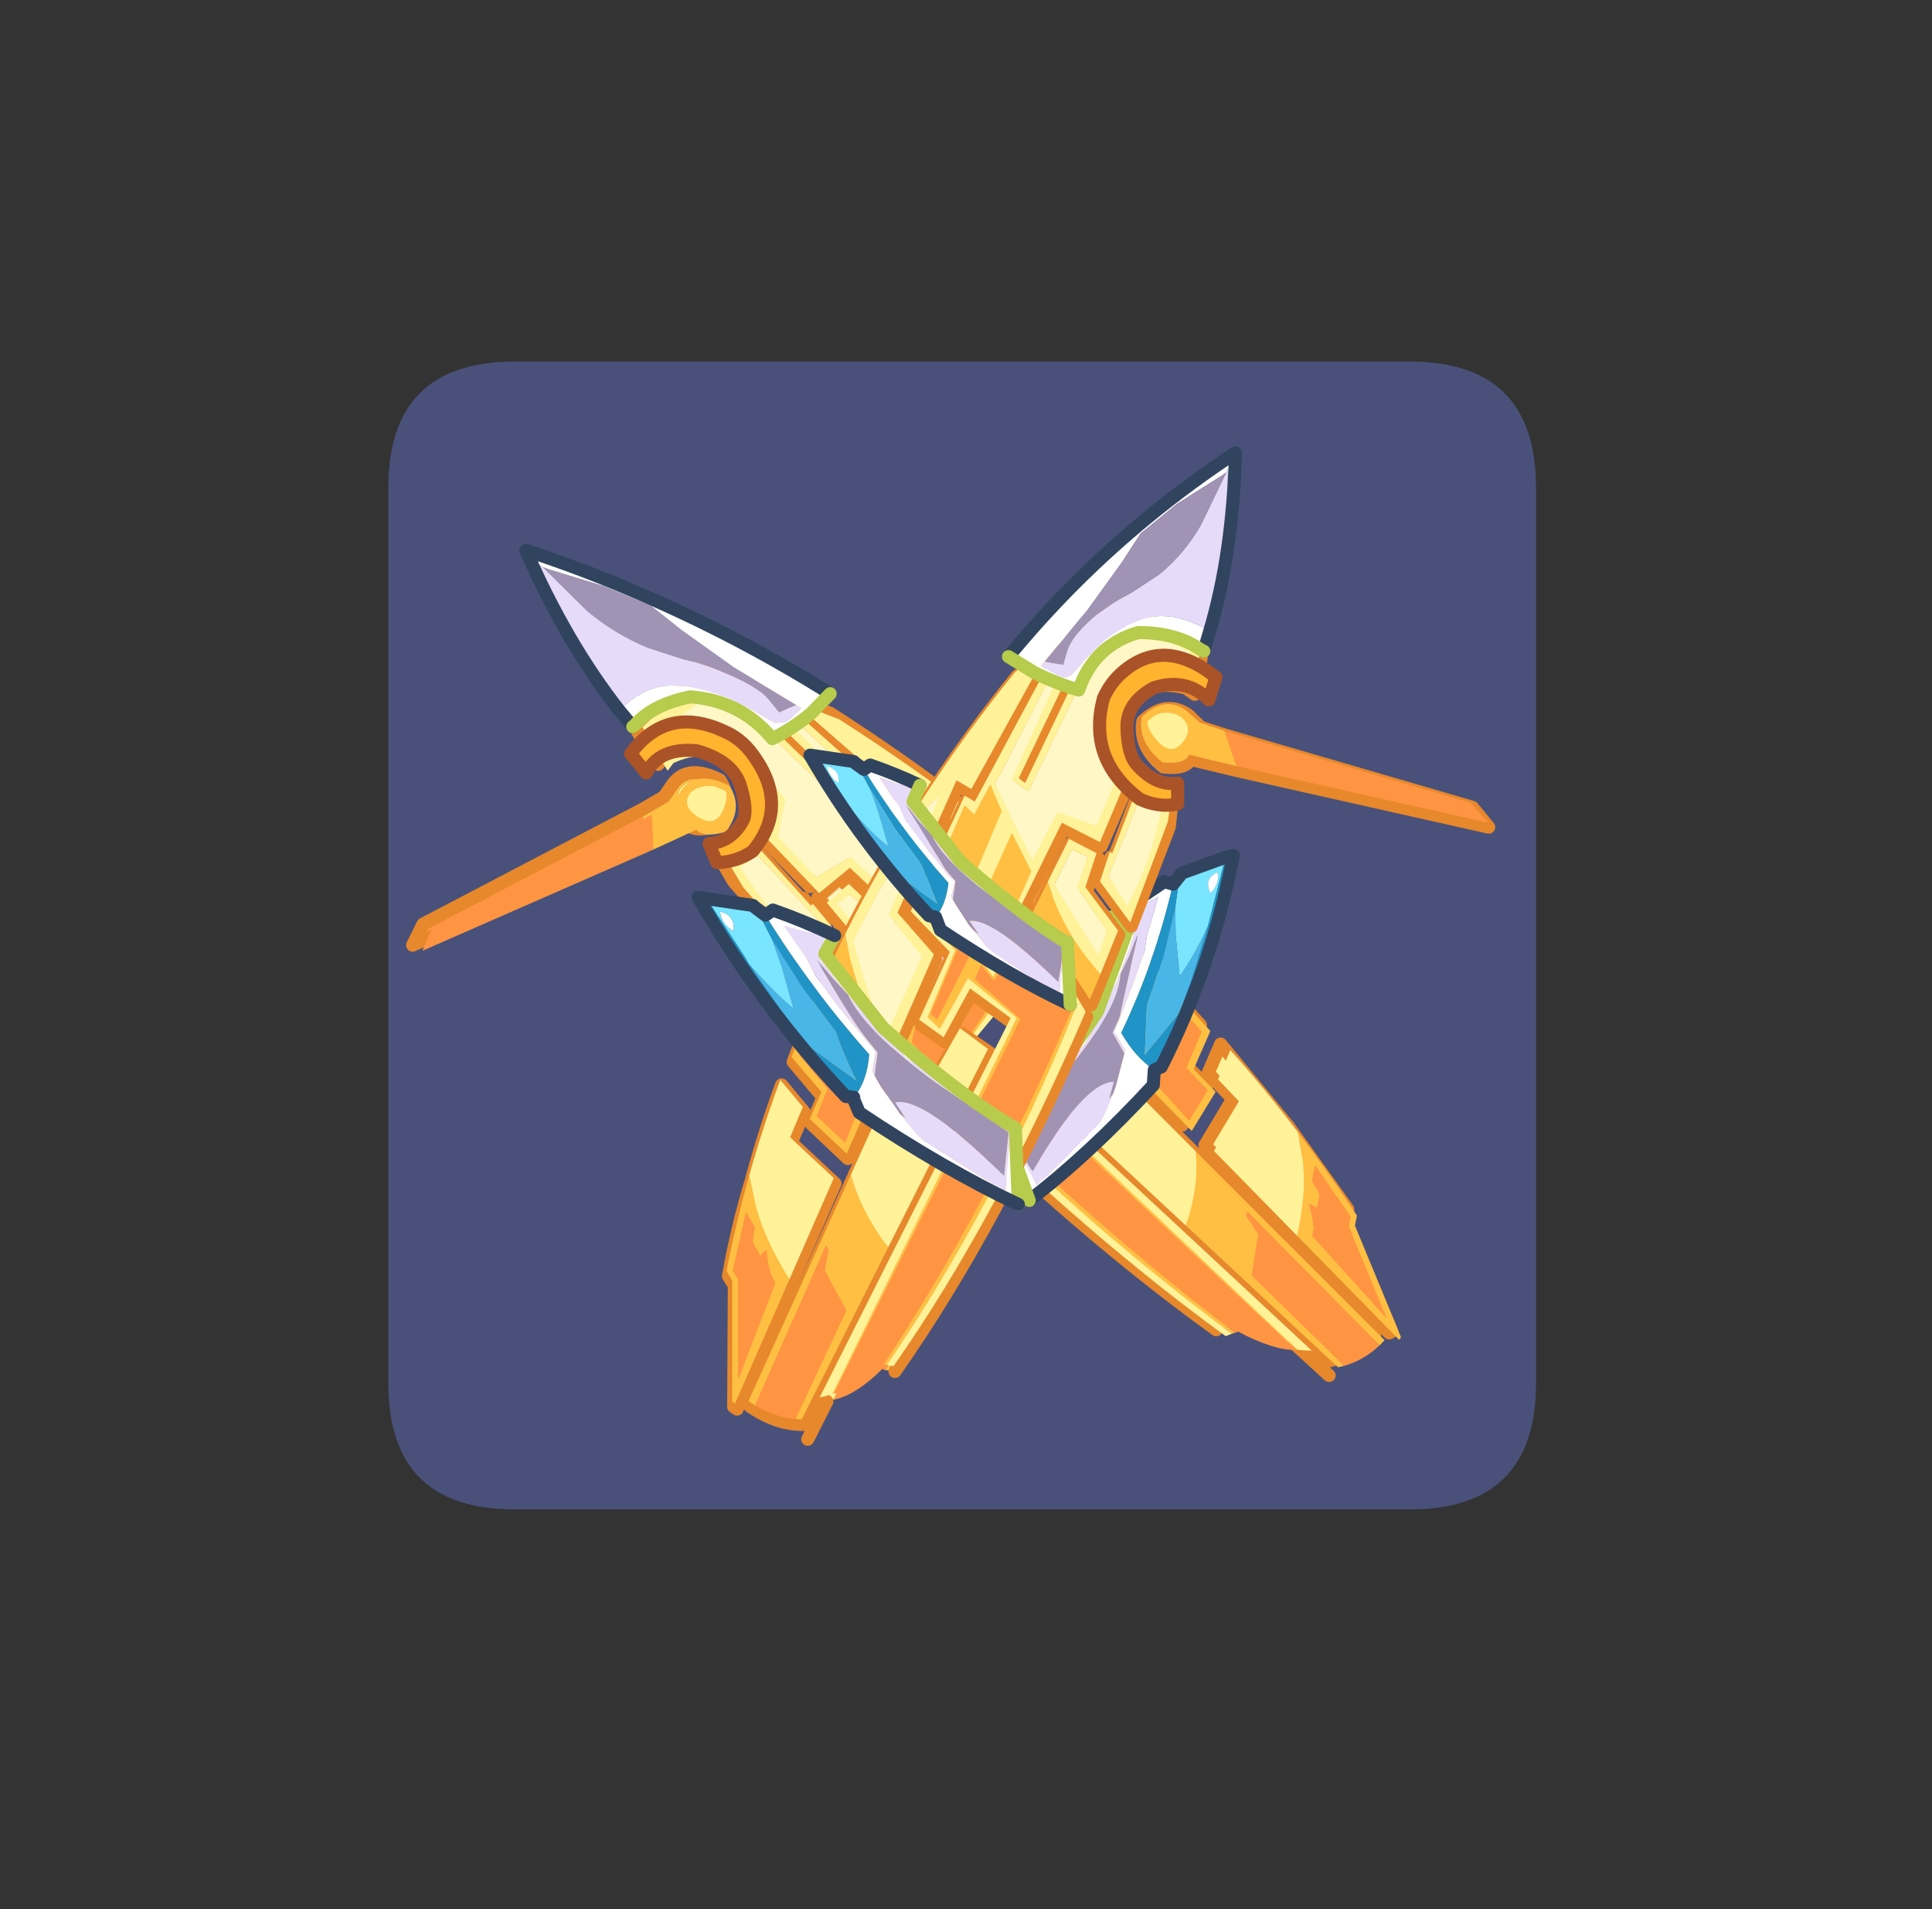 <?xml version="1.0" encoding="UTF-8" standalone="no"?>
<svg xmlns:ffdec="https://www.free-decompiler.com/flash" xmlns:xlink="http://www.w3.org/1999/xlink" ffdec:objectType="frame" height="49.9px" width="50.5px" xmlns="http://www.w3.org/2000/svg">
  <rect width="100%" height="100%" fill="#333333" stroke="none"/>
  <g transform="matrix(1.0, 0.0, 0.0, 1.0, 10.15, 9.45)">
    <use ffdec:characterId="1" height="30.0" transform="matrix(1.0, 0.0, 0.0, 1.0, 0.0, 0.0)" width="30.0" xlink:href="#shape0"/>
    <use ffdec:characterId="3" height="30.0" transform="matrix(1.0, 0.0, 0.0, 1.0, 0.0, 0.0)" width="30.0" xlink:href="#sprite0"/>
    <use ffdec:characterId="10" height="181.6" transform="matrix(0.182, 0.09, -0.09, 0.182, 6.134, -9.425)" width="187.9" xlink:href="#sprite1"/>
  </g>
  <defs>
    <g id="shape0" transform="matrix(1.0, 0.0, 0.0, 1.0, 0.0, 0.0)">
      <path d="M0.0 0.0 L30.0 0.0 30.0 30.0 0.0 30.0 0.0 0.0" fill="#33cc66" fill-opacity="0.0" fill-rule="evenodd" stroke="none"/>
    </g>
    <g id="sprite0" transform="matrix(1.0, 0.0, 0.0, 1.0, 0.0, 0.1)">
      <use ffdec:characterId="2" height="30.0" transform="matrix(1.0, 0.0, 0.0, 1.0, 0.0, -0.1)" width="30.0" xlink:href="#shape1"/>
    </g>
    <g id="shape1" transform="matrix(1.0, 0.0, 0.0, 1.0, 0.0, 0.1)">
      <path d="M3.3 -0.1 L26.7 -0.1 Q30.0 -0.1 30.0 3.2 L30.0 26.6 Q30.0 29.9 26.7 29.9 L3.3 29.9 Q0.0 29.9 0.0 26.6 L0.0 3.2 Q0.0 -0.1 3.3 -0.1" fill="#49517a" fill-rule="evenodd" stroke="none"/>
    </g>
    <g id="sprite1" transform="matrix(1.0, 0.0, 0.0, 1.0, 55.0, 22.25)">
      <use ffdec:characterId="9" height="75.3" style="mix-blend-mode: hard-light" transform="matrix(1.456, -0.841, 0.841, 1.456, -54.982, 49.673)" width="85.55" xlink:href="#sprite2"/>
    </g>
    <g id="sprite2" transform="matrix(1.0, 0.0, 0.0, 1.0, 8.3, -1.85)">
      <use ffdec:characterId="4" height="58.35" transform="matrix(1.0, 0.0, 0.0, 1.0, -8.15, 15.45)" width="73.9" xlink:href="#shape2"/>
      <use ffdec:characterId="6" height="68.1" style="mix-blend-mode: hard-light" transform="matrix(0.471, 0.233, -0.179, 0.439, 3.9, 9.8)" width="153.5" xlink:href="#sprite3"/>
      <use ffdec:characterId="7" height="70.3" transform="matrix(1.0, 0.0, 0.0, 1.0, 2.45, 5.8)" width="73.2" xlink:href="#shape4"/>
      <use ffdec:characterId="6" height="68.1" style="mix-blend-mode: hard-light" transform="matrix(-0.389, 0.273, 0.282, 0.441, 58.05, 5.15)" width="153.5" xlink:href="#sprite3"/>
      <use ffdec:characterId="8" height="57.35" transform="matrix(1.0, 0.0, 0.0, 1.0, 13.9, 1.85)" width="44.25" xlink:href="#shape5"/>
    </g>
    <g id="shape2" transform="matrix(1.0, 0.0, 0.0, 1.0, 8.15, -15.45)">
      <path d="M27.3 29.1 L28.3 28.0 20.95 19.6 22.2 20.4 29.7 28.15 28.65 34.05 25.55 30.8 22.9 32.2 20.1 28.9 20.85 26.15 17.85 21.7 Q14.3 21.2 12.05 22.25 L11.35 20.55 16.4 17.2 27.3 29.1 M34.3 28.5 L35.4 29.05 Q40.5 33.75 44.6 38.15 L44.55 38.25 Q44.75 42.0 44.45 45.4 L39.6 39.9 41.15 36.55 34.3 28.5" fill="#fff7c6" fill-rule="evenodd" stroke="none"/>
      <path d="M57.25 70.7 L33.75 45.3 36.55 42.0 40.0 45.35 40.65 44.4 36.85 39.85 38.7 36.6 32.6 29.4 32.0 30.1 30.1 28.2 29.85 30.2 34.65 35.9 33.9 39.4 35.1 40.85 34.55 42.1 32.45 39.85 33.3 36.15 29.6 31.9 29.55 32.15 29.0 34.85 31.0 37.2 28.95 45.25 29.25 45.55 Q39.9 58.55 52.3 69.1 L51.85 69.25 Q40.15 59.6 28.25 45.55 L30.55 37.1 25.45 31.65 23.0 33.4 19.2 28.95 19.55 28.3 20.05 27.2 Q19.65 24.55 18.05 22.9 14.65 21.9 12.45 22.8 L12.0 23.3 10.35 20.25 15.65 15.95 16.1 16.15 27.35 28.4 27.7 28.0 17.45 16.75 21.0 18.45 31.65 29.25 32.35 28.7 39.35 36.5 37.3 39.85 37.35 39.9 41.35 44.5 39.85 46.0 36.65 42.75 34.2 45.3 58.35 70.8 57.8 70.75 57.25 70.7 M27.3 29.1 L16.4 17.2 11.35 20.55 12.05 22.25 Q14.3 21.2 17.85 21.7 L20.85 26.15 20.1 28.9 22.9 32.2 25.55 30.8 28.65 34.05 29.7 28.15 22.2 20.4 20.95 19.6 28.3 28.0 27.3 29.1 M44.75 47.05 L38.6 39.9 40.4 36.55 32.6 27.5 31.65 28.3 21.9 18.65 25.4 20.25 Q36.35 28.3 45.0 37.5 L45.2 39.35 Q45.4 43.7 44.75 47.05 M34.3 28.5 L41.15 36.55 39.6 39.9 44.45 45.4 Q44.75 42.0 44.55 38.25 L44.6 38.15 Q40.5 33.75 35.4 29.05 L34.3 28.5 M15.85 24.9 L16.1 25.05 16.3 25.15 Q16.55 25.5 16.2 26.35 15.6 27.85 14.5 27.3 L13.7 26.65 Q13.2 26.1 13.4 25.55 13.65 24.95 14.5 24.75 L15.85 24.9 M57.8 61.95 L51.9 55.1 54.25 51.7 52.5 49.6 53.6 47.45 58.35 54.05 58.6 56.4 Q58.7 58.7 57.9 61.55 L57.8 61.95 M50.5 55.0 Q50.5 57.7 49.4 60.4 L49.3 60.65 36.7 47.3 38.4 45.5 41.45 48.45 43.1 46.6 50.5 55.0" fill="#fff298" fill-rule="evenodd" stroke="none"/>
      <path d="M52.3 69.1 Q39.9 58.55 29.25 45.55 L28.95 45.25 31.0 37.2 29.0 34.85 29.55 32.15 29.6 31.9 33.3 36.15 32.45 39.85 34.55 42.1 35.1 40.85 33.9 39.4 34.65 35.9 29.85 30.2 30.1 28.2 32.0 30.1 32.6 29.4 38.7 36.6 36.85 39.85 40.65 44.4 40.0 45.35 36.55 42.0 33.75 45.3 57.25 70.7 57.2 70.65 33.45 45.45 36.05 42.15 35.2 41.15 34.6 42.35 31.1 39.25 29.3 45.25 Q40.4 58.5 52.6 69.05 L52.3 69.1 M44.75 47.05 Q45.4 43.7 45.2 39.35 L45.0 37.5 Q48.8 41.65 52.15 45.9 L50.7 48.75 52.3 50.55 50.25 53.45 44.75 47.05 M15.85 24.9 L14.5 24.75 Q13.65 24.95 13.4 25.55 13.2 26.1 13.7 26.65 L14.5 27.3 Q15.6 27.85 16.2 26.35 16.55 25.5 16.3 25.15 L16.1 25.05 15.85 24.9 M10.6 26.65 L12.3 25.8 13.05 24.85 Q14.3 23.4 16.65 24.8 17.6 26.6 16.15 28.3 14.45 28.7 13.9 28.0 L10.5 29.3 10.6 26.65 M58.35 54.05 L62.5 60.7 62.25 61.5 65.25 70.25 65.05 70.35 57.8 61.95 57.9 61.55 Q58.7 58.7 58.6 56.4 L58.35 54.05 M61.95 60.7 L59.5 56.65 59.15 57.85 59.7 58.9 59.45 59.95 59.25 59.75 58.85 59.6 58.85 59.65 59.15 61.45 58.95 62.05 64.2 68.65 61.8 61.5 61.95 60.7 M51.5 45.9 L48.2 41.7 47.9 42.25 48.3 43.05 47.05 48.75 50.1 52.65 51.65 50.4 50.15 48.55 51.5 45.9 M63.55 70.7 L54.15 59.9 54.0 60.2 54.8 61.7 54.15 64.75 60.75 72.1 60.25 72.2 49.3 60.65 49.4 60.4 Q50.5 57.7 50.5 55.0 L63.95 70.35 63.55 70.7 M40.3 44.2 L36.65 39.75 38.4 36.65 35.35 32.75 34.9 34.15 36.05 35.55 36.05 35.6 34.9 39.3 39.95 44.6 40.3 44.2" fill="#ffbf43" fill-rule="evenodd" stroke="none"/>
      <path d="M52.6 69.05 Q40.4 58.5 29.3 45.25 L31.1 39.25 34.6 42.35 35.2 41.15 36.05 42.15 33.45 45.45 57.2 70.65 Q55.45 70.6 52.8 68.95 L52.6 69.05 M10.6 26.65 L10.5 29.3 -7.65 35.9 -6.75 34.35 10.6 26.65 M51.5 45.9 L50.15 48.55 51.65 50.4 50.1 52.65 47.05 48.75 48.3 43.05 47.9 42.25 48.2 41.7 51.5 45.9 M61.95 60.7 L61.8 61.5 64.2 68.65 58.95 62.05 59.15 61.45 58.85 59.65 58.85 59.6 59.25 59.75 59.45 59.95 59.7 58.9 59.15 57.85 59.5 56.65 61.95 60.7 M60.75 72.1 L54.15 64.75 54.8 61.7 54.0 60.2 54.15 59.9 63.55 70.7 Q62.25 71.75 60.75 72.1 M40.3 44.2 L39.95 44.6 34.9 39.3 36.05 35.6 36.05 35.55 34.9 34.15 35.35 32.75 38.4 36.65 36.65 39.75 40.3 44.2" fill="#ff9543" fill-rule="evenodd" stroke="none"/>
      <path d="M34.2 45.3 L36.65 42.75 39.85 46.0 41.35 44.5 37.35 39.9 37.3 39.85 39.35 36.5 32.35 28.7 31.65 29.25 21.0 18.45 17.45 16.75 27.7 28.0 27.35 28.4 16.1 16.15 15.65 15.95 10.35 20.25 12.0 23.3 12.45 22.8 Q14.65 21.9 18.05 22.9 19.65 24.55 20.05 27.2 L19.55 28.3 19.2 28.95 23.0 33.4 25.45 31.65 30.55 37.1 28.25 45.55 Q40.15 59.6 51.85 69.25 M45.0 37.5 Q36.35 28.3 25.4 20.25 L21.9 18.65 31.65 28.3 32.6 27.5 40.4 36.55 38.6 39.9 44.75 47.05 50.25 53.45 52.3 50.55 50.7 48.75 52.15 45.9 Q48.8 41.65 45.0 37.5 M10.5 29.3 L13.9 28.0 Q14.45 28.7 16.15 28.3 17.6 26.6 16.65 24.8 14.3 23.4 13.05 24.85 L12.3 25.8 10.6 26.65 -6.75 34.35 -7.65 35.9 10.5 29.3 M58.35 54.05 L62.5 60.7 62.25 61.5 65.25 70.25 65.05 70.35 57.8 61.95 51.9 55.1 54.25 51.7 52.5 49.6 53.6 47.45 58.35 54.05 M63.55 70.7 L63.95 70.35 50.5 55.0 43.1 46.6 41.45 48.45 38.4 45.5 36.7 47.3 49.3 60.65 60.25 72.2 60.75 72.1 Q62.25 71.75 63.55 70.7 M57.8 70.75 L60.25 73.3" fill="none" stroke="#e7882c" stroke-linecap="round" stroke-linejoin="round" stroke-width="1.0"/>
      <path d="M26.15 43.0 L27.0 41.25 Q27.8 39.3 27.95 37.2 L28.0 35.8 29.9 37.75 27.65 44.7 26.15 43.0" fill="#ffbf43" fill-rule="evenodd" stroke="none"/>
      <path d="M28.0 35.8 L27.95 37.2 Q27.8 39.3 27.0 41.25 L26.15 43.0 23.75 40.05 25.2 36.55 23.55 34.25 25.3 32.9 28.0 35.8 M25.85 36.5 L24.6 39.95 25.85 41.6 27.6 36.05 25.35 33.65 24.3 34.35 25.85 36.5" fill="#fff298" fill-rule="evenodd" stroke="none"/>
      <path d="M25.85 36.5 L24.3 34.35 25.35 33.65 27.6 36.05 25.85 41.6 24.6 39.95 25.85 36.5" fill="#fff7c6" fill-rule="evenodd" stroke="none"/>
      <path d="M26.15 43.0 L27.65 44.7 29.9 37.75 28.0 35.8 25.3 32.9 23.55 34.25 25.2 36.55 23.75 40.05 26.15 43.0 Z" fill="none" stroke="#e7882c" stroke-linecap="round" stroke-linejoin="round" stroke-width="1.0"/>
      <path d="M17.05 31.1 L18.45 30.25 23.15 35.95 22.4 38.3 Q19.25 35.05 17.05 31.1" fill="#fff7c6" fill-rule="evenodd" stroke="none"/>
      <path d="M18.3 29.35 L22.3 34.35 22.45 34.25 23.95 36.3 22.6 39.55 17.2 32.65 16.25 30.75 Q17.4 30.6 18.3 29.35 M17.05 31.1 Q19.25 35.05 22.4 38.3 L23.15 35.95 18.45 30.25 17.05 31.1" fill="#fff298" fill-rule="evenodd" stroke="none"/>
      <path d="M18.3 29.35 L22.3 34.35 22.45 34.25 23.95 36.3 22.6 39.55 17.2 32.65 16.25 30.75 Q17.4 30.6 18.3 29.35 Z" fill="none" stroke="#e7882c" stroke-linecap="round" stroke-linejoin="round" stroke-width="1.0"/>
    </g>
    <g id="sprite3" transform="matrix(1.0, 0.0, 0.0, 1.0, 0.0, 0.0)">
      <use ffdec:characterId="5" height="68.1" transform="matrix(1.0, 0.0, 0.0, 1.0, 0.0, 0.0)" width="153.5" xlink:href="#shape3"/>
    </g>
    <g id="shape3" transform="matrix(1.0, 0.0, 0.0, 1.0, 0.0, 0.0)">
      <path d="M150.9 59.9 L126.4 48.15 126.45 48.85 128.95 50.85 129.95 57.4 146.95 65.15 146.15 65.75 118.5 54.05 118.5 53.45 Q118.5 47.35 116.45 42.35 L151.35 58.8 150.9 59.9 M135.6 41.0 L135.9 43.3 135.4 43.15 134.6 43.15 134.6 43.25 Q135.5 44.4 136.35 46.45 L136.55 47.75 150.55 55.35 141.1 44.05 140.9 42.45 133.65 37.05 133.9 39.5 135.6 41.0 M134.4 48.65 L134.3 47.75 Q133.65 41.65 131.85 37.4 L129.7 33.1 Q135.9 37.25 141.75 41.9 L141.95 43.55 153.5 57.35 153.35 57.85 134.4 48.65 M102.75 20.55 L104.05 21.75 105.9 33.75 114.1 38.15 115.25 32.5 111.25 30.45 111.7 24.1 102.85 19.2 102.75 20.55 M100.65 32.6 Q99.35 25.75 95.9 17.65 L94.2 14.35 Q103.85 18.5 112.9 23.45 L112.35 30.2 116.45 32.2 114.95 39.55 100.65 32.6 M139.75 65.65 L139.6 65.75 79.5 40.1 81.65 31.4 79.5 30.3 79.3 33.25 70.85 30.65 72.05 43.75 Q101.15 58.4 130.3 67.0 L129.9 67.35 Q100.25 59.0 72.1 44.3 L71.4 43.95 69.2 26.75 64.0 24.25 62.95 18.65 62.85 18.05 72.55 22.65 73.65 30.55 79.0 32.75 79.05 29.9 75.95 28.3 74.7 21.0 62.1 14.65 61.05 10.6 65.95 12.5 66.4 10.6 82.4 18.45 81.45 26.3 91.4 31.4 90.95 33.85 82.45 30.65 79.9 39.65 139.75 65.65 M81.05 26.4 L81.9 18.75 73.6 14.3 73.9 17.3 76.95 18.95 76.95 19.1 77.55 27.15 90.35 32.5 90.7 31.3 81.05 26.4 M25.5 25.9 L27.9 22.7 28.5 20.15 Q29.8 16.35 34.9 16.75 37.95 19.2 36.55 23.85 33.85 26.15 32.35 25.4 L27.3 31.05 25.5 25.9 M33.55 17.75 Q32.2 17.75 31.0 18.75 29.7 19.8 29.7 21.2 29.7 22.45 31.0 23.05 31.9 23.45 32.9 23.45 35.2 23.45 35.2 20.05 35.2 18.15 34.55 17.75 L34.2 17.75 33.55 17.75" fill="#ffbf43" fill-rule="evenodd" stroke="none"/>
      <path d="M146.95 65.15 L129.95 57.4 128.95 50.85 126.45 48.85 126.4 48.15 150.9 59.9 Q149.4 63.1 146.95 65.15 M135.6 41.0 L133.9 39.5 133.65 37.05 140.9 42.45 141.1 44.05 150.55 55.35 136.55 47.75 136.35 46.45 Q135.5 44.4 134.6 43.25 L134.6 43.15 135.4 43.15 135.9 43.3 135.6 41.0 M102.75 20.55 L102.85 19.2 111.7 24.1 111.25 30.45 115.25 32.5 114.1 38.15 105.9 33.75 104.05 21.75 102.75 20.55 M139.6 65.75 Q136.55 67.25 130.65 66.65 L130.3 67.0 Q101.15 58.4 72.05 43.75 L70.85 30.65 79.3 33.25 79.5 30.3 81.65 31.4 79.5 40.1 139.6 65.75 M81.05 26.4 L90.7 31.3 90.35 32.5 77.55 27.15 76.95 19.1 76.95 18.95 73.9 17.3 73.6 14.3 81.9 18.75 81.05 26.4 M25.5 25.9 L27.3 31.05 0.0 60.55 0.35 56.7 25.5 25.9" fill="#ff9543" fill-rule="evenodd" stroke="none"/>
      <path d="M116.45 42.35 Q118.5 47.35 118.5 53.45 L118.5 54.05 86.6 40.55 88.25 35.6 95.75 38.35 97.4 33.35 116.45 42.35 M129.7 33.1 L131.85 37.4 Q133.65 41.65 134.3 47.75 L134.4 48.65 118.95 41.15 120.75 32.5 116.2 30.2 116.55 25.05 Q123.3 28.8 129.7 33.1 M94.2 14.35 L95.9 17.65 Q99.35 25.75 100.65 32.6 L84.6 24.8 85.35 16.7 65.05 7.0 63.95 9.35 39.7 0.15 47.1 0.0 Q72.3 5.0 94.2 14.35 M93.8 15.9 Q83.5 11.4 71.05 7.3 L68.8 7.25 86.7 16.1 86.35 23.9 98.85 29.8 Q97.0 22.95 93.85 16.1 L93.8 15.9 M129.9 67.35 L129.15 68.1 Q101.6 60.7 70.35 45.25 L68.35 27.1 55.4 21.5 52.3 27.2 42.35 22.2 42.6 20.65 42.7 18.1 Q40.1 13.5 36.0 11.9 29.25 13.15 26.1 16.85 L25.65 18.35 20.45 14.05 26.75 0.8 27.75 0.8 56.4 13.6 56.75 12.45 30.45 0.75 38.0 0.6 64.7 11.1 65.45 9.5 83.5 17.75 82.3 26.0 82.35 26.0 92.75 30.9 91.25 35.15 83.15 32.0 80.7 39.1 141.75 64.9 140.8 65.3 139.75 65.65 79.9 39.65 82.45 30.65 90.95 33.85 91.4 31.4 81.45 26.3 82.4 18.45 66.4 10.6 65.95 12.5 61.05 10.6 62.1 14.65 74.7 21.0 75.95 28.3 79.05 29.9 79.0 32.75 73.65 30.55 72.55 22.65 62.85 18.05 62.95 18.65 64.0 24.25 69.2 26.75 71.4 43.95 72.1 44.3 Q100.25 59.0 129.9 67.35 M41.55 3.2 L38.7 2.9 57.8 11.95 56.75 14.85 29.0 2.55 22.4 13.7 24.9 16.2 Q28.1 12.15 34.75 9.85 L43.3 15.3 44.0 21.35 51.2 25.0 54.95 19.85 62.8 23.05 60.35 10.95 41.55 3.2 M33.55 17.75 L34.2 17.75 34.55 17.75 Q35.2 18.15 35.2 20.05 35.2 23.45 32.9 23.45 31.9 23.45 31.0 23.05 29.7 22.45 29.7 21.2 29.7 19.8 31.0 18.75 32.2 17.75 33.55 17.75" fill="#fff298" fill-rule="evenodd" stroke="none"/>
      <path d="M93.8 15.9 L93.85 16.1 Q97.0 22.95 98.85 29.8 L86.35 23.9 86.7 16.1 68.8 7.25 71.05 7.3 Q83.5 11.4 93.8 15.9 M41.55 3.2 L60.35 10.95 62.8 23.05 54.95 19.85 51.2 25.0 44.0 21.35 43.3 15.3 34.75 9.85 Q28.1 12.15 24.9 16.2 L22.4 13.7 29.0 2.55 56.75 14.85 57.8 11.95 38.7 2.9 41.55 3.2" fill="#fff7c6" fill-rule="evenodd" stroke="none"/>
      <path d="M55.3 27.7 L56.65 25.45 62.3 27.9 63.3 40.0 59.9 38.0 59.55 30.25 55.3 27.7" fill="#fff7c6" fill-rule="evenodd" stroke="none"/>
      <path d="M55.3 27.7 L59.55 30.25 59.9 38.0 63.3 40.0 62.3 27.9 56.65 25.45 55.3 27.7 M64.9 42.35 L58.4 38.95 58.5 31.0 53.8 28.15 56.0 24.0 62.9 26.95 63.8 29.6 Q65.05 33.75 65.05 38.25 L64.9 42.35" fill="#fff298" fill-rule="evenodd" stroke="none"/>
      <path d="M62.9 26.95 L67.65 29.0 68.65 44.25 64.9 42.35 65.05 38.25 Q65.05 33.75 63.8 29.6 L62.9 26.95" fill="#ffbf43" fill-rule="evenodd" stroke="none"/>
      <path d="M42.05 25.4 L40.2 28.25 Q46.9 33.8 54.8 36.95 L54.45 31.85 42.05 25.4 M56.05 39.15 L41.55 31.1 38.5 28.45 Q40.35 27.0 41.1 23.8 L51.75 29.6 51.95 29.2 56.05 31.7 56.05 39.15" fill="#fff298" fill-rule="evenodd" stroke="none"/>
      <path d="M42.05 25.4 L54.45 31.85 54.8 36.95 Q46.9 33.8 40.2 28.25 L42.05 25.4" fill="#fff7c6" fill-rule="evenodd" stroke="none"/>
    </g>
    <g id="shape4" transform="matrix(1.0, 0.0, 0.0, 1.0, -2.45, -5.8)">
      <path d="M39.5 25.5 L39.95 24.95 39.6 26.9 38.6 29.95 37.35 32.95 37.15 35.95 39.35 33.5 40.3 31.55 41.45 28.2 41.65 27.75 42.9 24.05 43.4 23.9 Q41.6 30.75 38.05 36.7 37.85 36.8 37.6 36.95 36.5 36.1 35.7 34.55 38.1 30.2 39.5 25.5" fill="#2094c6" fill-rule="evenodd" stroke="none"/>
      <path d="M42.9 24.05 L41.65 27.75 41.45 28.2 39.55 31.2 Q39.45 30.85 39.5 28.6 L39.6 26.9 39.95 24.95 40.1 24.8 Q41.55 24.3 42.9 24.05 M42.3 24.85 Q41.45 25.2 41.8 26.1 L41.85 26.1 Q42.4 25.55 42.3 24.85" fill="#79e5ff" fill-rule="evenodd" stroke="none"/>
      <path d="M39.5 25.5 Q38.1 30.2 35.7 34.55 36.5 36.1 37.6 36.95 L37.55 36.95 37.5 37.85 Q33.25 41.9 29.3 44.5 L28.0 40.0 28.25 39.75 Q31.05 37.35 34.3 33.05 L36.5 28.2 35.55 27.2 Q37.3 26.05 38.95 25.2 L39.5 25.5 M35.8 35.75 L35.85 35.55 35.25 34.4 35.45 34.05 36.75 31.35 37.5 29.5 37.7 28.35 37.8 28.05 38.55 26.2 37.45 26.7 36.15 27.15 36.7 28.1 36.9 28.5 35.6 31.35 35.05 32.35 33.5 35.0 30.25 38.25 28.5 40.0 28.35 40.15 Q28.65 41.25 29.8 43.5 L29.85 43.6 30.95 42.7 31.55 42.15 34.0 40.0 34.3 39.6 35.0 38.25 35.2 37.75 35.55 36.5 35.8 35.75 M42.3 24.85 Q42.4 25.55 41.85 26.1 L41.8 26.1 Q41.45 25.2 42.3 24.85" fill="#ffffff" fill-rule="evenodd" stroke="none"/>
      <path d="M35.0 38.25 L34.3 39.6 34.0 40.0 31.55 42.15 30.95 42.7 29.85 43.6 29.8 43.5 Q28.65 41.25 28.35 40.15 L28.5 40.0 30.25 38.25 33.5 35.0 35.05 32.35 35.6 31.35 36.9 28.5 36.7 28.1 36.15 27.15 37.45 26.7 38.55 26.2 37.8 28.05 37.7 28.35 37.5 29.5 36.75 31.35 35.45 34.05 35.25 34.4 35.85 35.55 35.8 35.75 35.1 34.4 35.65 33.45 37.15 28.4 36.5 29.75 35.9 30.8 Q35.65 33.0 32.1 36.65 L28.5 40.25 Q28.4 40.5 29.6 42.75 33.2 37.45 35.05 37.55 L34.7 38.5 35.0 38.25" fill="#e6dbf9" fill-rule="evenodd" stroke="none"/>
      <path d="M35.8 35.75 L35.55 36.5 35.2 37.75 35.0 38.25 34.7 38.5 35.05 37.55 Q33.2 37.45 29.6 42.75 28.4 40.5 28.5 40.25 L32.1 36.65 Q35.65 33.0 35.9 30.8 L36.5 29.75 37.15 28.4 35.65 33.45 35.1 34.4 35.8 35.75" fill="#a193b4" fill-rule="evenodd" stroke="none"/>
      <path d="M41.45 28.2 L40.3 31.55 39.35 33.5 37.15 35.95 37.35 32.95 38.6 29.95 39.6 26.9 39.5 28.6 Q39.45 30.85 39.55 31.2 L41.45 28.2" fill="#48b7e7" fill-rule="evenodd" stroke="none"/>
      <path d="M39.95 24.95 L39.5 25.5 38.95 25.2 Q37.3 26.05 35.55 27.2 M37.6 36.95 Q37.85 36.8 38.05 36.7 41.6 30.75 43.4 23.9 L42.9 24.05 Q41.55 24.3 40.1 24.8 L39.95 24.95 M37.6 36.95 L37.55 36.95 37.5 37.85 Q33.25 41.9 29.3 44.5" fill="none" stroke="#31445f" stroke-linecap="round" stroke-linejoin="round" stroke-width="1.0"/>
      <path d="M29.3 44.5 L28.0 40.0 28.25 39.75 Q31.05 37.35 34.3 33.05 L36.5 28.2 35.55 27.2" fill="none" stroke="#b7cb4c" stroke-linecap="round" stroke-linejoin="round" stroke-width="1.0"/>
      <path d="M54.9 33.2 L53.4 37.8 53.2 38.4 Q51.9 40.8 50.8 42.05 L50.7 38.9 50.8 36.8 51.3 34.4 51.45 34.2 54.9 33.2 M53.55 35.8 L53.6 35.85 Q54.35 35.15 54.2 34.3 53.1 34.75 53.55 35.8" fill="#79e5ff" fill-rule="evenodd" stroke="none"/>
      <path d="M50.75 35.0 Q49.0 40.85 46.05 46.1 47.05 48.1 48.4 49.1 L48.25 50.25 Q43.05 55.2 38.2 58.45 L36.55 52.85 36.95 52.6 Q40.35 49.65 44.35 44.35 L47.0 38.35 45.9 37.2 50.1 34.75 50.75 35.0 M53.55 35.8 Q53.1 34.75 54.2 34.3 54.35 35.15 53.6 35.85 L53.55 35.8 M46.2 47.7 L46.25 47.4 45.55 46.0 45.75 45.55 47.3 42.2 48.25 39.95 48.55 38.6 48.7 38.25 49.55 35.9 48.2 36.5 46.6 37.05 47.3 38.25 47.55 38.75 45.95 42.2 45.2 43.45 43.3 46.7 39.35 50.7 37.2 52.9 37.05 53.05 Q37.45 54.4 38.8 57.15 L38.85 57.3 40.2 56.2 40.95 55.55 44.0 52.85 44.35 52.3 45.15 50.7 45.4 50.1 45.9 48.55 46.2 47.7" fill="#ffffff" fill-rule="evenodd" stroke="none"/>
      <path d="M50.75 35.0 L51.3 34.4 50.8 36.8 49.65 40.5 48.15 44.15 47.75 47.9 50.55 44.9 51.65 42.5 53.2 38.4 53.4 37.8 54.9 33.2 55.5 33.1 Q53.3 41.55 48.95 48.9 L48.4 49.1 Q47.05 48.1 46.05 46.1 49.0 40.85 50.75 35.0" fill="#2094c6" fill-rule="evenodd" stroke="none"/>
      <path d="M45.15 50.7 L44.35 52.3 44.0 52.85 40.95 55.55 40.2 56.2 38.85 57.3 38.8 57.15 Q37.45 54.4 37.05 53.05 L37.2 52.9 39.35 50.7 43.3 46.7 45.2 43.45 45.95 42.2 47.55 38.75 47.3 38.25 46.6 37.05 48.2 36.5 49.55 35.9 48.7 38.25 48.55 38.6 48.25 39.95 47.3 42.2 45.75 45.55 45.55 46.0 46.25 47.4 46.2 47.7 45.4 46.05 46.0 44.9 47.8 38.7 47.0 40.35 46.3 41.6 Q45.95 44.3 41.65 48.8 L37.2 53.15 Q37.05 53.5 38.6 56.25 42.95 49.7 45.25 49.8 L44.8 51.1 45.15 50.7" fill="#e6dbf9" fill-rule="evenodd" stroke="none"/>
      <path d="M53.2 38.4 L51.65 42.5 50.55 44.9 47.75 47.9 48.15 44.15 49.65 40.5 50.8 36.8 50.7 38.9 50.8 42.05 Q51.9 40.8 53.2 38.4" fill="#48b7e7" fill-rule="evenodd" stroke="none"/>
      <path d="M46.2 47.7 L45.9 48.55 45.4 50.1 45.15 50.7 44.8 51.1 45.25 49.8 Q42.95 49.7 38.6 56.25 37.05 53.5 37.2 53.15 L41.65 48.8 Q45.95 44.3 46.3 41.6 L47.0 40.35 47.8 38.7 46.0 44.9 45.4 46.05 46.2 47.7" fill="#a193b4" fill-rule="evenodd" stroke="none"/>
      <path d="M51.3 34.4 L50.75 35.0 50.1 34.75 45.9 37.2 M48.4 49.1 L48.95 48.9 Q53.3 41.55 55.5 33.1 L54.9 33.2 51.45 34.2 51.3 34.4 M48.4 49.1 L48.25 50.25 Q43.05 55.2 38.2 58.45" fill="none" stroke="#31445f" stroke-linecap="round" stroke-linejoin="round" stroke-width="1.0"/>
      <path d="M38.2 58.45 L36.55 52.85 36.95 52.6 Q40.35 49.65 44.35 44.35 L47.0 38.35 45.9 37.2" fill="none" stroke="#b7cb4c" stroke-linecap="round" stroke-linejoin="round" stroke-width="1.0"/>
      <path d="M22.85 19.45 L22.4 19.6 21.5 19.95 20.75 18.9 Q20.0 17.85 17.55 16.65 16.0 15.85 14.45 15.4 L11.8 14.35 Q9.35 13.15 7.35 11.25 L4.15 7.65 4.6 7.85 8.7 9.4 12.25 11.15 12.3 11.2 14.45 13.15 18.25 16.25 22.85 19.45" fill="#a193b4" fill-rule="evenodd" stroke="none"/>
      <path d="M4.15 7.65 L7.35 11.25 Q9.35 13.15 11.8 14.35 L14.45 15.4 Q16.0 15.85 17.55 16.65 20.0 17.85 20.75 18.9 L21.5 19.95 22.4 19.6 22.85 19.45 23.25 19.7 22.85 20.05 22.4 20.45 22.1 20.65 21.85 20.75 21.1 20.7 19.75 19.8 17.7 18.6 Q14.7 17.2 12.65 17.35 11.0 17.55 9.55 18.8 L7.4 15.4 Q5.65 12.65 3.95 7.5 L4.0 7.5 3.9 7.4 4.15 7.65" fill="#e6dbf9" fill-rule="evenodd" stroke="none"/>
      <path d="M22.85 19.45 L18.25 16.25 14.45 13.15 12.3 11.2 12.25 11.15 8.7 9.4 4.6 7.85 4.15 7.65 3.9 7.4 4.0 7.5 3.95 7.5 Q5.65 12.65 7.4 15.4 L9.55 18.8 Q11.0 17.55 12.65 17.35 14.7 17.2 17.7 18.6 L19.75 19.8 21.1 20.7 21.85 20.75 22.1 20.65 22.4 20.45 22.85 20.05 23.25 19.7 22.85 19.45 M10.25 20.3 L9.3 19.0 Q5.6 13.6 2.95 6.3 7.2 8.0 11.2 10.05 18.7 13.85 25.5 18.75 L23.95 20.15 Q22.45 21.25 20.85 21.9 18.65 18.85 14.8 18.3 11.9 18.7 10.45 20.15 L10.25 20.3" fill="#ffffff" fill-rule="evenodd" stroke="none"/>
      <path d="M25.5 18.75 Q18.7 13.85 11.2 10.05 7.2 8.0 2.95 6.3 5.6 13.6 9.3 19.0 L10.25 20.3" fill="none" stroke="#31445f" stroke-linecap="round" stroke-linejoin="round" stroke-width="1.0"/>
      <path d="M10.25 20.3 L10.45 20.15 Q11.9 18.7 14.8 18.3 18.65 18.85 20.85 21.9 22.45 21.25 23.95 20.15 L25.5 18.75" fill="none" stroke="#b7cb4c" stroke-linecap="round" stroke-linejoin="round" stroke-width="1.0"/>
      <path d="M15.0 22.45 Q12.2 22.0 11.05 23.9 L9.95 22.35 Q13.0 18.75 17.3 21.15 18.35 21.7 19.1 22.75 22.0 27.0 18.8 30.4 17.55 31.15 16.0 31.1 L15.5 29.6 Q17.3 29.6 18.3 27.85 18.6 27.0 18.15 25.2 17.6 23.35 15.0 22.45" fill="#ffb32e" fill-rule="evenodd" stroke="none"/>
      <path d="M15.0 22.45 Q12.2 22.0 11.05 23.9 L9.95 22.35 Q13.0 18.75 17.3 21.15 18.35 21.7 19.1 22.75 22.0 27.0 18.8 30.4 17.55 31.15 16.0 31.1 L15.5 29.6 Q17.3 29.6 18.3 27.85 18.6 27.0 18.15 25.2 17.6 23.35 15.0 22.45 Z" fill="none" stroke="#aa5328" stroke-linecap="round" stroke-linejoin="round" stroke-width="1.0"/>
      <path d="M33.4 27.45 L32.5 28.15 Q28.9 33.4 26.15 38.15 L26.15 38.25 Q26.95 42.15 28.15 45.65 L31.3 39.65 28.95 36.3 33.4 27.45 M53.25 17.65 L47.55 14.5 40.3 27.55 39.05 26.55 43.9 17.3 42.9 18.25 37.75 26.8 40.2 32.8 42.35 29.25 45.3 30.5 47.1 26.95 45.65 24.1 47.4 19.3 53.0 19.45 53.25 17.65" fill="#fff7c6" fill-rule="evenodd" stroke="none"/>
      <path d="M22.25 72.7 L38.3 44.75 34.75 41.6 32.3 45.25 31.45 44.3 33.85 39.35 31.25 36.15 35.3 28.3 36.05 29.0 37.35 26.9 38.15 28.9 35.0 35.2 36.65 38.75 35.85 40.3 36.65 41.6 38.05 39.1 36.3 35.3 38.85 30.6 38.9 30.95 40.05 33.7 38.75 36.2 42.8 44.4 42.55 44.65 Q35.75 58.9 26.65 70.75 L27.1 70.85 Q35.75 60.05 43.5 44.7 L39.15 36.15 42.7 30.15 45.45 31.75 47.95 26.85 47.35 26.2 46.6 25.1 Q46.4 22.4 47.5 20.55 50.45 19.25 52.75 20.1 L53.35 20.6 54.15 17.3 48.0 13.15 47.55 13.45 40.0 26.9 39.6 26.5 46.5 14.15 43.55 16.15 36.15 28.05 35.4 27.55 30.65 36.15 33.5 39.5 33.45 39.45 30.8 44.5 32.5 45.9 34.85 42.35 37.8 44.8 21.3 72.9 21.75 72.8 22.25 72.7 M28.2 47.4 L32.25 39.55 29.65 36.2 34.8 26.4 35.9 27.1 42.8 16.4 39.85 18.35 Q31.45 27.5 25.55 37.55 L25.75 39.45 Q26.8 44.0 28.2 47.4 M33.4 27.45 L28.95 36.3 31.3 39.65 28.15 45.65 Q26.95 42.15 26.15 38.25 L26.15 38.15 Q28.9 33.4 32.5 28.15 L33.4 27.45 M53.25 17.65 L53.0 19.45 47.4 19.3 45.65 24.1 47.1 26.95 45.3 30.5 42.35 29.25 40.2 32.8 37.75 26.8 42.9 18.25 43.9 17.3 39.05 26.55 40.3 27.55 47.55 14.5 53.25 17.65 M50.05 22.5 L49.8 22.65 49.75 22.75 Q49.55 23.15 50.05 23.95 51.0 25.45 51.9 24.8 L52.6 24.1 Q52.9 23.5 52.55 22.95 52.1 22.35 51.35 22.2 50.6 22.1 50.05 22.5 M27.3 61.75 L35.95 47.0 33.85 45.35 31.7 48.55 29.65 46.8 24.8 55.95 Q25.4 58.75 27.1 61.45 L27.3 61.75 M19.55 63.7 L23.45 56.2 20.3 52.85 21.45 50.6 19.85 48.4 Q18.3 51.9 17.05 55.6 L17.45 58.05 Q17.85 60.35 19.4 63.25 L19.55 63.7" fill="#fff298" fill-rule="evenodd" stroke="none"/>
      <path d="M26.65 70.75 Q35.75 58.9 42.55 44.65 L42.8 44.4 38.75 36.2 40.05 33.7 38.9 30.95 38.85 30.6 36.3 35.3 38.05 39.1 36.65 41.6 35.85 40.3 36.65 38.75 35.0 35.2 38.15 28.9 37.35 26.9 36.05 29.0 35.3 28.3 31.25 36.15 33.85 39.35 31.45 44.3 32.3 45.25 34.75 41.6 38.3 44.75 22.25 72.7 22.35 72.7 38.55 44.9 35.25 41.65 35.8 40.6 36.7 41.85 39.25 38.35 42.45 44.5 Q35.25 58.85 26.35 70.7 L26.65 70.75 M28.2 47.4 Q26.8 44.0 25.75 39.45 L25.55 37.55 Q23.0 42.0 20.85 46.7 L22.95 49.55 21.95 51.55 24.55 54.35 28.2 47.4 M34.3 33.3 L33.6 34.9 33.6 34.95 35.65 38.65 32.15 44.5 31.7 44.1 34.05 39.3 31.55 36.15 33.55 31.95 34.3 33.3 M56.25 26.65 L55.55 23.9 53.65 23.15 52.75 22.15 Q51.1 20.85 49.25 22.4 48.8 24.35 50.6 26.0 52.3 26.3 52.7 25.55 L56.25 26.65 M50.05 22.5 Q50.6 22.1 51.35 22.2 52.1 22.35 52.55 22.95 52.9 23.5 52.6 24.1 L51.9 24.8 Q51.0 25.45 50.05 23.95 49.55 23.15 49.75 22.75 L49.8 22.65 50.05 22.5 M23.55 42.05 L23.95 42.65 23.8 43.5 26.4 49.3 24.55 53.5 22.5 51.3 23.5 49.3 21.45 46.65 23.55 42.05 M24.8 55.95 L15.85 72.8 16.4 73.2 22.5 61.3 22.7 61.65 22.35 63.25 23.8 66.35 19.35 74.4 19.8 74.45 Q23.5 68.05 27.3 61.75 L27.1 61.45 Q25.4 58.75 24.8 55.95 M17.05 55.6 Q15.75 59.05 14.85 62.75 L15.25 63.5 14.6 72.75 14.85 72.95 19.55 63.7 19.4 63.25 Q17.85 60.35 17.45 58.05 L17.05 55.6 M16.9 60.65 L17.5 61.75 17.6 61.5 18.0 61.3 18.05 61.35 Q17.95 62.1 18.2 63.25 L18.55 63.85 15.15 71.0 15.7 63.5 15.3 62.75 16.6 58.35 17.25 59.5 16.9 60.65" fill="#ffbf43" fill-rule="evenodd" stroke="none"/>
      <path d="M26.35 70.7 Q35.25 58.85 42.45 44.5 L39.25 38.35 36.7 41.85 35.8 40.6 35.25 41.65 38.55 44.9 22.35 72.7 Q24.0 72.45 26.15 70.6 L26.35 70.7 M34.3 33.3 L33.55 31.95 31.55 36.15 34.05 39.3 31.7 44.1 32.15 44.5 35.65 38.65 33.6 34.95 33.6 34.9 34.3 33.3 M56.25 26.65 L75.15 32.2 74.0 30.6 55.55 23.9 56.25 26.65 M23.55 42.05 L21.45 46.65 23.5 49.3 22.5 51.3 24.55 53.5 26.4 49.3 23.8 43.5 23.95 42.65 23.55 42.05 M16.4 73.2 Q17.85 74.2 19.35 74.4 L23.8 66.35 22.35 63.25 22.7 61.65 22.5 61.3 16.4 73.2 M16.9 60.65 L17.25 59.5 16.6 58.35 15.3 62.75 15.7 63.5 15.15 71.0 18.55 63.85 18.2 63.25 Q17.95 62.1 18.05 61.35 L18.0 61.3 17.6 61.5 17.5 61.75 16.9 60.65" fill="#ff9543" fill-rule="evenodd" stroke="none"/>
      <path d="M37.8 44.8 L34.85 42.35 32.5 45.9 30.8 44.5 33.45 39.45 33.5 39.5 30.65 36.15 35.4 27.55 36.15 28.05 43.55 16.15 46.5 14.15 39.6 26.5 40.0 26.9 47.55 13.45 48.0 13.15 54.15 17.3 53.35 20.6 52.75 20.1 Q50.45 19.25 47.5 20.55 46.4 22.4 46.6 25.1 L47.35 26.2 47.95 26.85 45.45 31.75 42.7 30.15 39.15 36.15 43.5 44.7 Q35.75 60.05 27.1 70.85 M25.55 37.55 Q31.45 27.5 39.85 18.35 L42.8 16.4 35.9 27.1 34.8 26.4 29.65 36.2 32.25 39.55 28.2 47.4 24.55 54.35 21.95 51.55 22.95 49.55 20.85 46.7 Q23.0 42.0 25.55 37.55 M55.55 23.9 L74.0 30.6 75.15 32.2 56.25 26.65 52.7 25.55 Q52.3 26.3 50.6 26.0 48.8 24.35 49.25 22.4 51.1 20.85 52.75 22.15 L53.65 23.15 55.55 23.9 M27.3 61.75 L35.95 47.0 33.85 45.35 31.7 48.55 29.65 46.8 24.8 55.95 15.85 72.8 16.4 73.2 Q17.85 74.2 19.35 74.4 L19.8 74.45 Q23.5 68.05 27.3 61.75 M19.55 63.7 L23.45 56.2 20.3 52.85 21.45 50.6 19.85 48.4 Q18.3 51.9 17.05 55.6 15.75 59.05 14.85 62.75 L15.25 63.5 14.6 72.75 14.85 72.95 19.55 63.7 M21.75 72.8 L20.1 75.6" fill="none" stroke="#e7882c" stroke-linecap="round" stroke-linejoin="round" stroke-width="1.0"/>
      <path d="M44.8 41.9 L43.6 40.15 Q42.35 38.15 41.65 36.0 L41.25 34.55 40.0 36.75 43.9 43.8 44.8 41.9" fill="#ffbf43" fill-rule="evenodd" stroke="none"/>
      <path d="M41.25 34.55 L41.65 36.0 Q42.35 38.15 43.6 40.15 L44.8 41.9 46.35 38.6 44.1 35.15 45.15 32.6 43.15 31.35 41.25 34.55 M43.55 35.15 L45.55 38.6 44.75 40.45 41.75 34.85 43.3 32.15 44.5 32.8 43.55 35.15" fill="#fff298" fill-rule="evenodd" stroke="none"/>
      <path d="M43.55 35.15 L44.5 32.8 43.3 32.15 41.75 34.85 44.75 40.45 45.55 38.6 43.55 35.15" fill="#fff7c6" fill-rule="evenodd" stroke="none"/>
      <path d="M44.8 41.9 L43.9 43.8 40.0 36.75 41.25 34.55 43.15 31.35 45.15 32.6 44.1 35.15 46.35 38.6 44.8 41.9 Z" fill="none" stroke="#e7882c" stroke-linecap="round" stroke-linejoin="round" stroke-width="1.0"/>
      <path d="M50.5 28.95 L48.95 28.2 45.9 34.4 47.2 36.8 Q49.45 33.3 50.5 28.95" fill="#fff7c6" fill-rule="evenodd" stroke="none"/>
      <path d="M51.1 28.55 Q50.05 28.4 48.85 27.25 L46.35 32.7 46.15 32.6 45.25 34.75 47.35 38.0 50.75 30.6 51.1 28.55 M50.5 28.95 Q49.45 33.3 47.2 36.8 L45.9 34.4 48.95 28.2 50.5 28.95" fill="#fff298" fill-rule="evenodd" stroke="none"/>
      <path d="M51.1 28.55 Q50.05 28.4 48.85 27.25 L46.35 32.7 46.15 32.6 45.25 34.75 47.35 38.0 50.75 30.6 51.1 28.55 Z" fill="none" stroke="#e7882c" stroke-linecap="round" stroke-linejoin="round" stroke-width="1.0"/>
    </g>
    <g id="shape5" transform="matrix(1.0, 0.0, 0.0, 1.0, -13.9, -1.85)">
      <path d="M27.15 24.25 L26.95 24.05 24.15 23.45 26.2 27.25 26.55 27.7 Q28.0 29.65 29.15 30.65 L28.55 27.95 28.05 26.2 27.15 24.25 M24.9 24.3 Q25.8 24.6 25.7 25.55 L25.6 25.55 Q25.0 25.0 24.9 24.3" fill="#79e5ff" fill-rule="evenodd" stroke="none"/>
      <path d="M32.45 36.35 L32.75 37.35 Q37.85 41.25 42.3 43.7 L42.4 38.9 42.0 38.7 Q38.75 36.35 34.6 32.2 L31.3 27.4 31.9 26.2 Q30.0 25.15 28.2 24.4 L27.7 24.7 Q30.25 29.5 33.6 33.8 33.3 35.45 32.45 36.35 M24.9 24.3 Q25.0 25.0 25.6 25.55 L25.7 25.55 Q25.8 24.6 24.9 24.3 M33.85 35.1 L33.75 34.85 34.1 33.7 33.7 33.3 31.8 30.6 30.6 28.75 30.15 27.55 29.95 27.3 28.85 25.35 Q29.55 25.65 30.05 25.9 L31.25 26.2 31.05 27.3 31.0 27.7 32.4 29.85 32.55 30.0 32.55 30.05 32.9 30.45 33.7 31.45 35.85 34.2 39.8 37.25 41.9 38.9 42.1 39.1 41.55 42.65 41.55 42.7 40.2 41.9 39.5 41.45 36.7 39.35 36.2 38.85 35.25 37.5 34.95 37.1 34.25 35.85 33.85 35.1" fill="#ffffff" fill-rule="evenodd" stroke="none"/>
      <path d="M24.15 23.45 L23.65 23.35 Q27.1 30.3 31.95 36.2 L32.45 36.35 Q33.3 35.45 33.6 33.8 30.25 29.5 27.7 24.7 L27.15 24.25 28.05 26.2 29.75 29.35 31.65 32.3 32.65 35.35 29.9 33.05 28.55 31.05 26.55 27.7 26.2 27.25 24.15 23.45" fill="#2094c6" fill-rule="evenodd" stroke="none"/>
      <path d="M32.4 29.85 L31.0 27.7 31.05 27.3 31.25 26.2 30.05 25.9 Q29.55 25.65 28.85 25.35 L29.95 27.3 30.15 27.55 30.6 28.75 31.8 30.6 33.7 33.3 34.1 33.7 33.75 34.85 33.85 35.1 34.15 33.7 33.45 32.75 30.75 27.65 31.7 29.0 32.4 29.85 M35.25 37.5 L36.2 38.85 36.7 39.35 39.5 41.45 40.2 41.9 41.55 42.7 41.55 42.65 42.1 39.1 41.9 38.9 39.8 37.25 35.85 34.2 33.7 31.45 32.9 30.45 32.55 30.05 Q33.4 32.3 37.65 35.7 L41.85 39.15 Q42.1 39.45 41.5 41.9 36.8 36.65 35.0 36.8 L35.65 37.85 35.25 37.5" fill="#e6dbf9" fill-rule="evenodd" stroke="none"/>
      <path d="M33.85 35.1 L34.25 35.85 34.95 37.1 35.25 37.5 35.65 37.85 35.0 36.8 Q36.8 36.65 41.5 41.9 42.1 39.45 41.85 39.15 L37.65 35.7 Q33.4 32.3 32.55 30.05 L32.55 30.0 32.4 29.85 31.7 29.0 30.75 27.65 33.45 32.75 34.15 33.7 33.85 35.1" fill="#a193b4" fill-rule="evenodd" stroke="none"/>
      <path d="M28.05 26.2 L28.55 27.95 29.15 30.65 Q28.0 29.65 26.55 27.7 L28.55 31.05 29.9 33.05 32.65 35.35 31.65 32.3 29.75 29.35 28.05 26.2" fill="#48b7e7" fill-rule="evenodd" stroke="none"/>
      <path d="M27.15 24.25 L26.95 24.05 24.15 23.45 23.65 23.35 Q27.1 30.3 31.95 36.2 L32.45 36.35 32.75 37.35 Q37.85 41.25 42.3 43.7 M31.9 26.2 Q30.0 25.15 28.2 24.4 L27.7 24.7 27.15 24.25" fill="none" stroke="#31445f" stroke-linecap="round" stroke-linejoin="round" stroke-width="1.0"/>
      <path d="M42.3 43.7 L42.4 38.9 42.0 38.7 Q38.75 36.35 34.6 32.2 L31.3 27.4 31.9 26.2" fill="none" stroke="#b7cb4c" stroke-linecap="round" stroke-linejoin="round" stroke-width="1.0"/>
      <path d="M37.35 58.7 L37.5 52.85 37.05 52.55 Q33.0 49.7 27.9 44.55 L23.8 38.6 24.65 37.25 Q22.3 35.95 20.05 35.0 L19.45 35.35 Q22.6 41.25 26.7 46.5 26.4 48.6 25.3 49.7 L25.25 49.75 25.65 50.9 Q31.85 55.65 37.35 58.7 M27.0 48.15 L26.85 47.8 27.2 46.35 26.9 45.9 24.5 42.6 23.0 40.25 22.4 38.9 22.2 38.55 20.8 36.25 22.25 36.75 23.9 37.2 23.55 38.5 23.45 39.05 25.3 41.75 25.4 41.85 25.4 41.9 25.8 42.4 26.8 43.7 29.5 46.95 Q31.85 48.6 34.25 50.8 L36.85 52.85 37.1 53.05 36.45 57.4 36.4 57.55 34.85 56.55 33.95 55.9 30.4 53.35 29.9 52.8 28.75 51.2 28.4 50.6 27.45 49.05 27.0 48.15 M16.9 36.4 L16.95 36.4 Q17.15 35.2 16.0 34.85 16.05 35.8 16.9 36.4" fill="#ffffff" fill-rule="evenodd" stroke="none"/>
      <path d="M25.3 41.75 L23.45 39.05 23.55 38.5 23.9 37.2 22.25 36.75 20.8 36.25 22.2 38.55 22.4 38.9 23.0 40.25 24.5 42.6 26.9 45.9 27.2 46.35 26.85 47.8 27.0 48.15 27.35 46.4 26.5 45.2 Q25.45 43.65 23.15 39.0 L24.35 40.6 25.3 41.75 M28.75 51.2 L29.9 52.8 30.4 53.35 33.95 55.9 34.85 56.55 36.4 57.55 36.45 57.4 37.1 53.05 36.85 52.85 34.25 50.8 Q31.85 48.6 29.5 46.95 L26.8 43.7 25.8 42.4 25.4 41.9 Q26.4 44.6 31.6 48.95 L36.95 53.15 36.4 56.45 Q30.6 49.95 28.45 50.3 L29.15 51.55 28.75 51.2" fill="#e6dbf9" fill-rule="evenodd" stroke="none"/>
      <path d="M18.75 34.75 L18.55 34.55 15.05 33.8 17.65 38.4 17.95 39.0 Q19.8 41.4 21.15 42.65 L20.45 39.35 19.85 37.25 18.75 34.75 M16.9 36.4 Q16.05 35.8 16.0 34.85 17.15 35.2 16.95 36.4 L16.9 36.4" fill="#79e5ff" fill-rule="evenodd" stroke="none"/>
      <path d="M19.45 35.35 L18.75 34.75 19.85 37.25 21.9 41.0 24.25 44.6 Q24.75 46.45 25.6 48.45 L22.15 45.6 20.45 43.15 17.95 39.0 17.65 38.4 15.05 33.8 14.4 33.65 Q18.65 42.3 24.7 49.6 L25.3 49.7 Q26.4 48.6 26.7 46.5 22.6 41.25 19.45 35.35" fill="#2094c6" fill-rule="evenodd" stroke="none"/>
      <path d="M27.0 48.15 L27.45 49.05 28.4 50.6 28.75 51.2 29.15 51.55 28.45 50.3 Q30.6 49.95 36.4 56.45 L36.95 53.15 31.6 48.95 Q26.4 44.6 25.4 41.9 L25.4 41.85 25.3 41.75 24.35 40.6 23.15 39.0 Q25.45 43.65 26.5 45.2 L27.35 46.4 27.0 48.15" fill="#a193b4" fill-rule="evenodd" stroke="none"/>
      <path d="M17.95 39.0 L20.45 43.15 22.15 45.6 25.6 48.45 Q24.75 46.45 24.25 44.6 L21.9 41.0 19.85 37.25 20.45 39.35 21.15 42.65 Q19.8 41.4 17.95 39.0" fill="#48b7e7" fill-rule="evenodd" stroke="none"/>
      <path d="M37.35 58.7 L37.5 52.85 37.05 52.55 Q33.0 49.7 27.9 44.55 L23.8 38.6 24.65 37.25" fill="none" stroke="#b7cb4c" stroke-linecap="round" stroke-linejoin="round" stroke-width="1.0"/>
      <path d="M24.65 37.25 Q22.3 35.95 20.05 35.0 L19.45 35.35 18.75 34.75 18.55 34.55 15.05 33.8 14.4 33.65 Q18.65 42.3 24.7 49.6 L25.3 49.7 25.25 49.75 25.65 50.9 Q31.85 55.65 37.35 58.7" fill="none" stroke="#31445f" stroke-linecap="round" stroke-linejoin="round" stroke-width="1.0"/>
      <path d="M42.05 17.35 L45.55 13.65 48.4 10.2 50.0 8.05 52.95 5.95 56.45 4.05 56.85 3.8 56.9 3.55 56.95 3.65 Q56.65 9.0 55.75 12.05 L54.6 15.7 Q52.75 14.55 51.2 14.45 49.2 14.35 46.7 16.05 L45.1 17.45 44.05 18.45 Q43.65 18.75 43.25 18.65 L43.1 18.55 42.75 18.35 42.15 17.95 41.75 17.65 42.05 17.35 M54.25 17.35 L54.8 15.85 Q56.95 10.05 57.65 2.35 54.05 4.4 50.7 6.8 44.55 11.2 39.3 16.8 L41.2 18.15 Q42.85 19.1 44.5 19.7 45.9 16.35 49.35 15.6 52.25 15.8 54.0 17.2 L54.25 17.35" fill="#ffffff" fill-rule="evenodd" stroke="none"/>
      <path d="M56.85 3.8 L54.65 7.7 Q53.25 9.8 51.25 11.25 L49.05 12.5 Q47.6 13.15 46.3 14.0 44.35 15.4 43.85 16.6 L43.45 17.7 42.55 17.5 42.05 17.35 41.75 17.65 42.15 17.95 42.75 18.35 43.1 18.55 43.25 18.65 Q43.65 18.75 44.05 18.45 L45.1 17.45 46.7 16.05 Q49.2 14.35 51.2 14.45 52.75 14.55 54.6 15.7 L55.75 12.05 Q56.65 9.0 56.95 3.65 L56.9 3.55 56.85 3.8" fill="#e6dbf9" fill-rule="evenodd" stroke="none"/>
      <path d="M56.85 3.8 L56.45 4.05 52.95 5.95 50.0 8.05 48.4 10.2 45.55 13.65 42.05 17.35 42.55 17.5 43.45 17.7 43.85 16.6 Q44.35 15.4 46.3 14.0 47.6 13.15 49.05 12.5 L51.25 11.25 Q53.25 9.8 54.65 7.7 L56.85 3.8" fill="#a193b4" fill-rule="evenodd" stroke="none"/>
      <path d="M39.3 16.8 Q44.55 11.2 50.7 6.8 54.05 4.4 57.65 2.35 56.95 10.05 54.8 15.85 L54.25 17.35" fill="none" stroke="#31445f" stroke-linecap="round" stroke-linejoin="round" stroke-width="1.0"/>
      <path d="M54.25 17.35 L54.0 17.2 Q52.25 15.8 49.35 15.6 45.9 16.35 44.5 19.7 42.85 19.1 41.2 18.15 L39.3 16.8" fill="none" stroke="#b7cb4c" stroke-linecap="round" stroke-linejoin="round" stroke-width="1.0"/>
      <path d="M47.75 18.7 Q46.9 19.4 46.35 20.45 44.8 25.05 48.65 28.35 50.05 29.1 51.5 28.9 L51.6 27.3 Q49.9 27.45 48.5 25.6 47.95 24.8 48.0 22.95 48.0 20.95 50.25 19.9 52.8 19.25 54.4 21.1 L55.05 19.4 Q51.2 15.9 47.75 18.7" fill="#ffb32e" fill-rule="evenodd" stroke="none"/>
      <path d="M47.75 18.7 Q46.9 19.4 46.35 20.45 44.8 25.05 48.65 28.35 50.05 29.1 51.5 28.9 L51.6 27.3 Q49.9 27.45 48.5 25.6 47.95 24.8 48.0 22.95 48.0 20.95 50.25 19.9 52.8 19.25 54.4 21.1 L55.05 19.4 Q51.2 15.9 47.75 18.7 Z" fill="none" stroke="#aa5328" stroke-linecap="round" stroke-linejoin="round" stroke-width="1.0"/>
    </g>
  </defs>
</svg>
